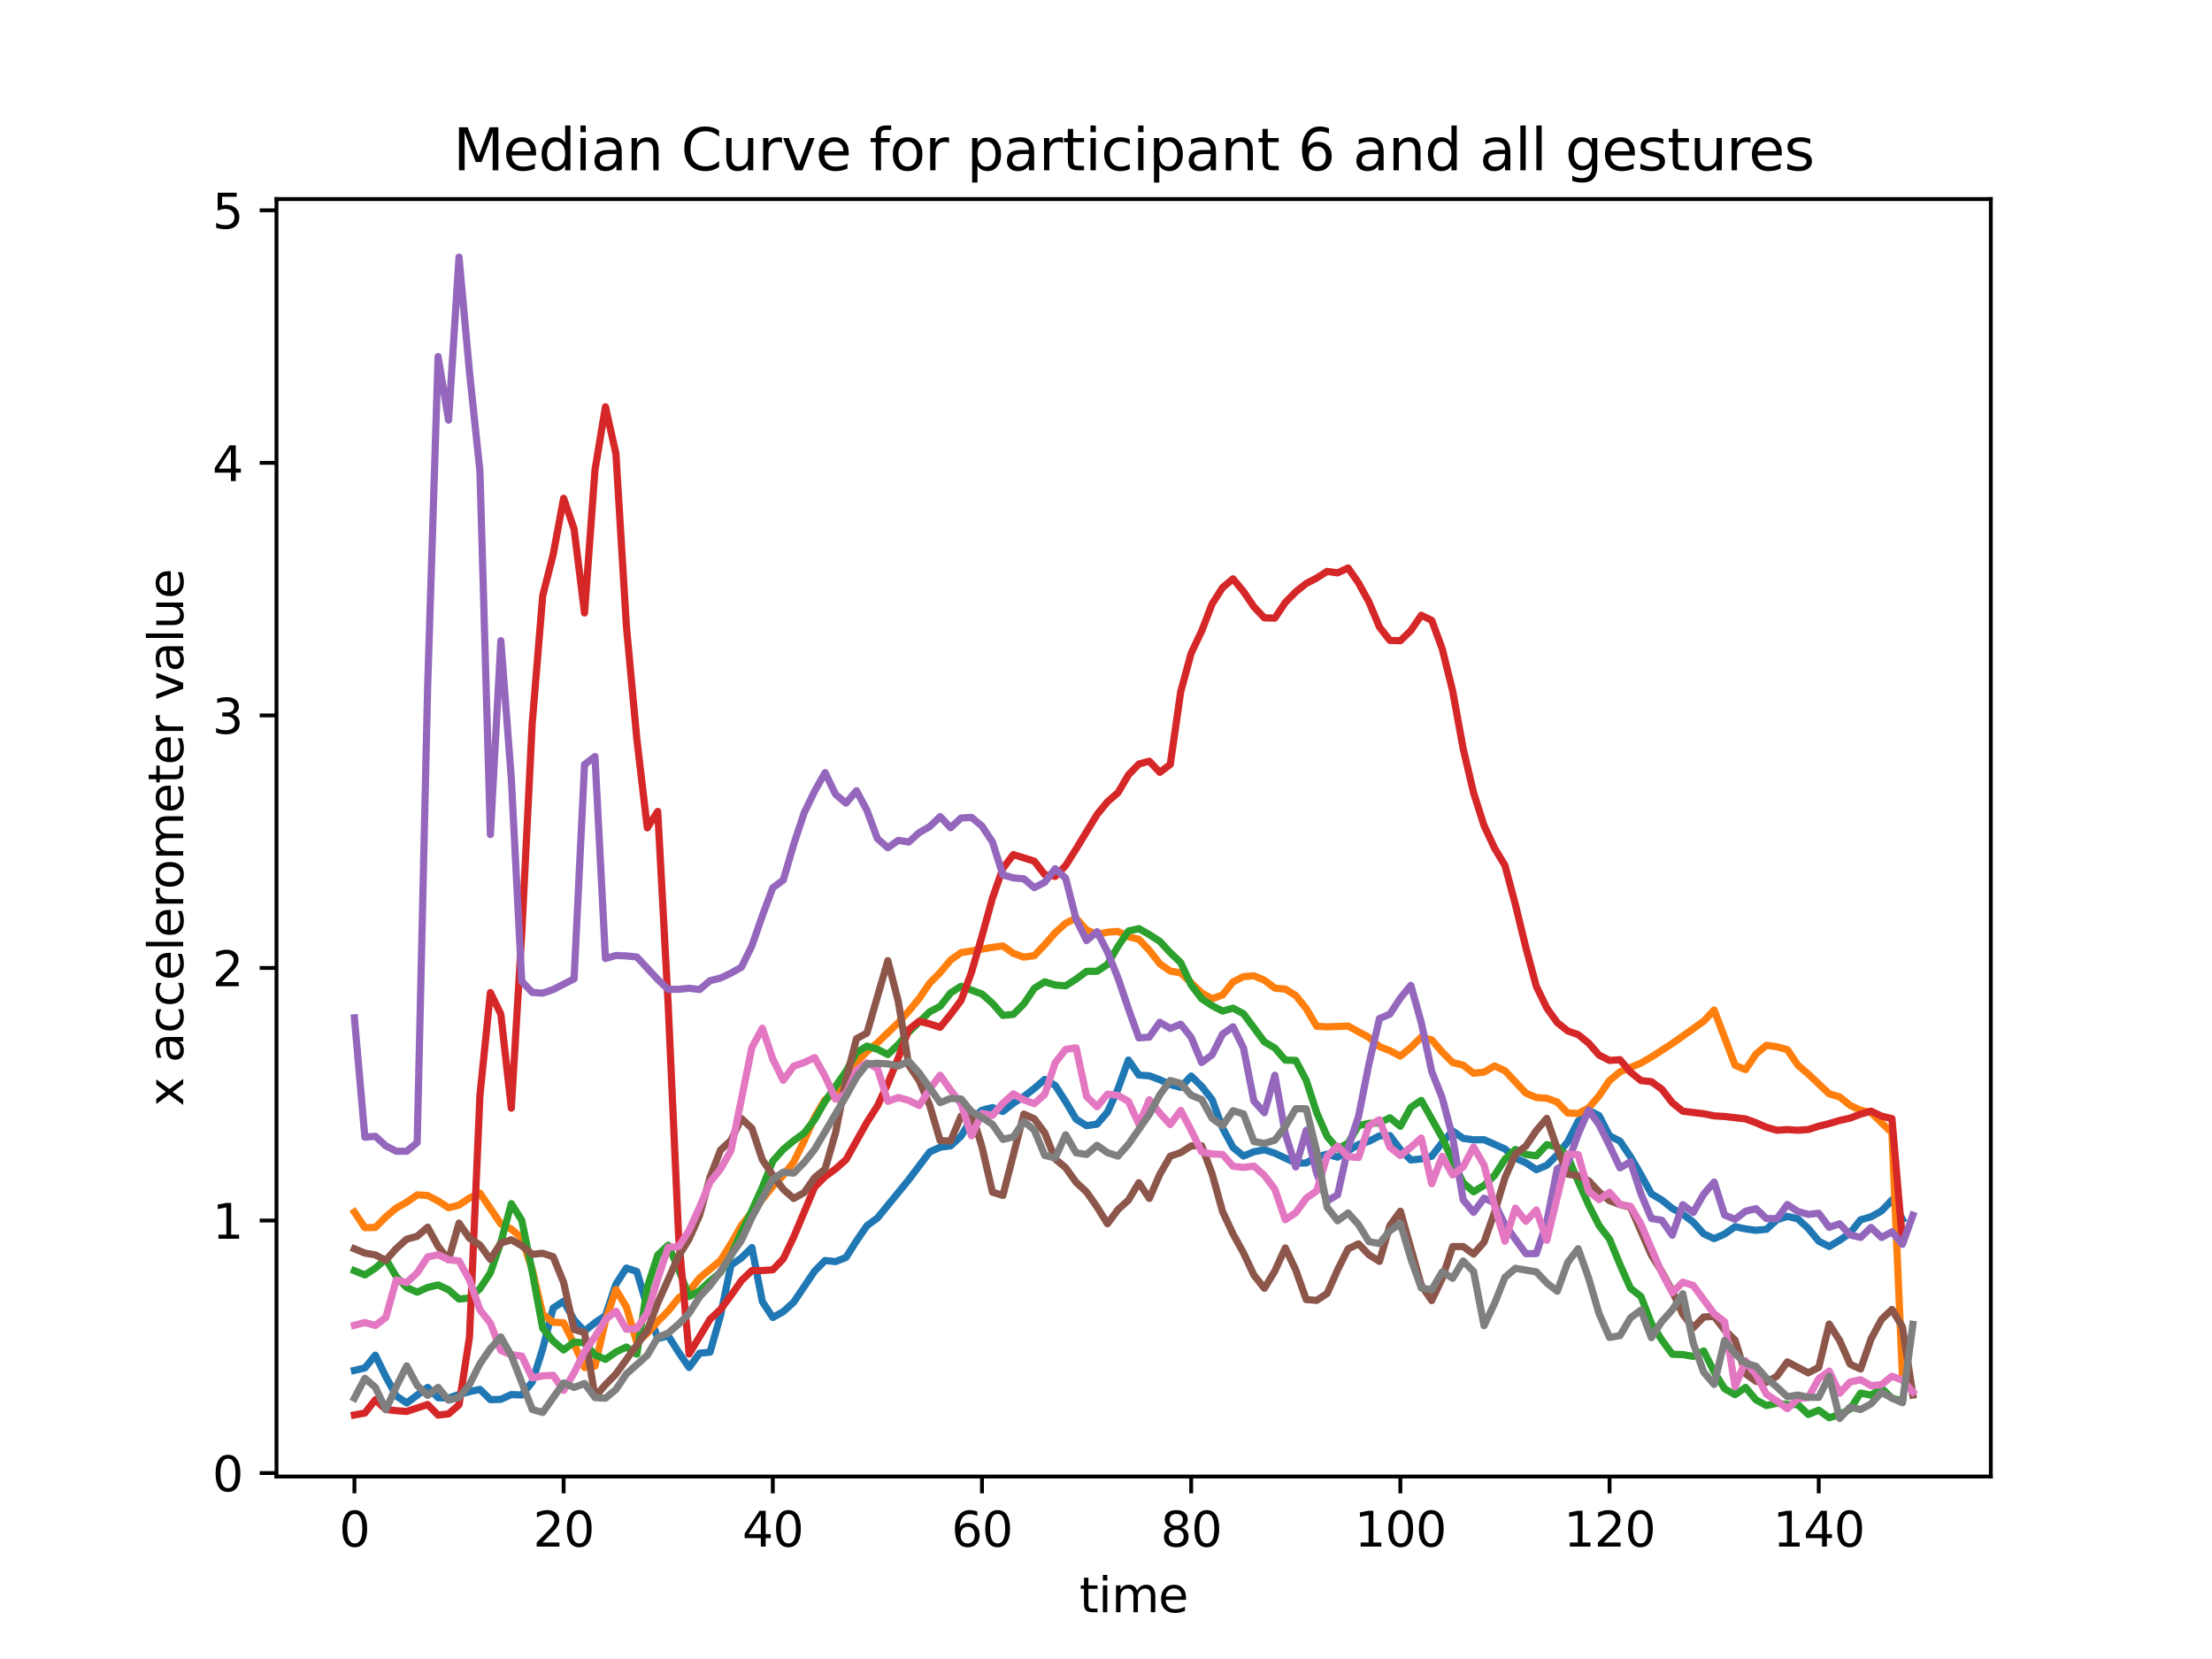 <?xml version="1.0" encoding="utf-8" standalone="no"?>
<!DOCTYPE svg PUBLIC "-//W3C//DTD SVG 1.1//EN"
  "http://www.w3.org/Graphics/SVG/1.1/DTD/svg11.dtd">
<svg xmlns:xlink="http://www.w3.org/1999/xlink" width="460.8pt" height="345.6pt" viewBox="0 0 460.8 345.6" xmlns="http://www.w3.org/2000/svg" version="1.1">
 <defs>
  <style type="text/css">*{stroke-linejoin: round; stroke-linecap: butt}</style>
 </defs>
 <g id="figure_1">
  <g id="patch_1">
   <path d="M 0 345.6 
L 460.8 345.6 
L 460.8 0 
L 0 0 
z
" style="fill: #ffffff"/>
  </g>
  <g id="axes_1">
   <g id="patch_2">
    <path d="M 57.6 307.584 
L 414.72 307.584 
L 414.72 41.472 
L 57.6 41.472 
z
" style="fill: #ffffff"/>
   </g>
   <g id="matplotlib.axis_1">
    <g id="xtick_1">
     <g id="line2d_1">
      <defs>
       <path id="m25243b832e" d="M 0 0 
L 0 3.5 
" style="stroke: #000000; stroke-width: 0.8"/>
      </defs>
      <g>
       <use xlink:href="#m25243b832e" x="73.833" y="307.584" style="stroke: #000000; stroke-width: 0.8"/>
      </g>
     </g>
     <g id="text_1">
      <!-- 0 -->
      <g transform="translate(70.651 322.182) scale(0.1 -0.1)">
       <defs>
        <path id="DejaVuSans-30" d="M 2034 4250 
Q 1547 4250 1301 3770 
Q 1056 3291 1056 2328 
Q 1056 1369 1301 889 
Q 1547 409 2034 409 
Q 2525 409 2770 889 
Q 3016 1369 3016 2328 
Q 3016 3291 2770 3770 
Q 2525 4250 2034 4250 
z
M 2034 4750 
Q 2819 4750 3233 4129 
Q 3647 3509 3647 2328 
Q 3647 1150 3233 529 
Q 2819 -91 2034 -91 
Q 1250 -91 836 529 
Q 422 1150 422 2328 
Q 422 3509 836 4129 
Q 1250 4750 2034 4750 
z
" transform="scale(0.016)"/>
       </defs>
       <use xlink:href="#DejaVuSans-30"/>
      </g>
     </g>
    </g>
    <g id="xtick_2">
     <g id="line2d_2">
      <g>
       <use xlink:href="#m25243b832e" x="117.411" y="307.584" style="stroke: #000000; stroke-width: 0.8"/>
      </g>
     </g>
     <g id="text_2">
      <!-- 20 -->
      <g transform="translate(111.048 322.182) scale(0.1 -0.1)">
       <defs>
        <path id="DejaVuSans-32" d="M 1228 531 
L 3431 531 
L 3431 0 
L 469 0 
L 469 531 
Q 828 903 1448 1529 
Q 2069 2156 2228 2338 
Q 2531 2678 2651 2914 
Q 2772 3150 2772 3378 
Q 2772 3750 2511 3984 
Q 2250 4219 1831 4219 
Q 1534 4219 1204 4116 
Q 875 4013 500 3803 
L 500 4441 
Q 881 4594 1212 4672 
Q 1544 4750 1819 4750 
Q 2544 4750 2975 4387 
Q 3406 4025 3406 3419 
Q 3406 3131 3298 2873 
Q 3191 2616 2906 2266 
Q 2828 2175 2409 1742 
Q 1991 1309 1228 531 
z
" transform="scale(0.016)"/>
       </defs>
       <use xlink:href="#DejaVuSans-32"/>
       <use xlink:href="#DejaVuSans-30" x="63.623"/>
      </g>
     </g>
    </g>
    <g id="xtick_3">
     <g id="line2d_3">
      <g>
       <use xlink:href="#m25243b832e" x="160.988" y="307.584" style="stroke: #000000; stroke-width: 0.8"/>
      </g>
     </g>
     <g id="text_3">
      <!-- 40 -->
      <g transform="translate(154.626 322.182) scale(0.1 -0.1)">
       <defs>
        <path id="DejaVuSans-34" d="M 2419 4116 
L 825 1625 
L 2419 1625 
L 2419 4116 
z
M 2253 4666 
L 3047 4666 
L 3047 1625 
L 3713 1625 
L 3713 1100 
L 3047 1100 
L 3047 0 
L 2419 0 
L 2419 1100 
L 313 1100 
L 313 1709 
L 2253 4666 
z
" transform="scale(0.016)"/>
       </defs>
       <use xlink:href="#DejaVuSans-34"/>
       <use xlink:href="#DejaVuSans-30" x="63.623"/>
      </g>
     </g>
    </g>
    <g id="xtick_4">
     <g id="line2d_4">
      <g>
       <use xlink:href="#m25243b832e" x="204.566" y="307.584" style="stroke: #000000; stroke-width: 0.8"/>
      </g>
     </g>
     <g id="text_4">
      <!-- 60 -->
      <g transform="translate(198.204 322.182) scale(0.1 -0.1)">
       <defs>
        <path id="DejaVuSans-36" d="M 2113 2584 
Q 1688 2584 1439 2293 
Q 1191 2003 1191 1497 
Q 1191 994 1439 701 
Q 1688 409 2113 409 
Q 2538 409 2786 701 
Q 3034 994 3034 1497 
Q 3034 2003 2786 2293 
Q 2538 2584 2113 2584 
z
M 3366 4563 
L 3366 3988 
Q 3128 4100 2886 4159 
Q 2644 4219 2406 4219 
Q 1781 4219 1451 3797 
Q 1122 3375 1075 2522 
Q 1259 2794 1537 2939 
Q 1816 3084 2150 3084 
Q 2853 3084 3261 2657 
Q 3669 2231 3669 1497 
Q 3669 778 3244 343 
Q 2819 -91 2113 -91 
Q 1303 -91 875 529 
Q 447 1150 447 2328 
Q 447 3434 972 4092 
Q 1497 4750 2381 4750 
Q 2619 4750 2861 4703 
Q 3103 4656 3366 4563 
z
" transform="scale(0.016)"/>
       </defs>
       <use xlink:href="#DejaVuSans-36"/>
       <use xlink:href="#DejaVuSans-30" x="63.623"/>
      </g>
     </g>
    </g>
    <g id="xtick_5">
     <g id="line2d_5">
      <g>
       <use xlink:href="#m25243b832e" x="248.144" y="307.584" style="stroke: #000000; stroke-width: 0.8"/>
      </g>
     </g>
     <g id="text_5">
      <!-- 80 -->
      <g transform="translate(241.781 322.182) scale(0.1 -0.1)">
       <defs>
        <path id="DejaVuSans-38" d="M 2034 2216 
Q 1584 2216 1326 1975 
Q 1069 1734 1069 1313 
Q 1069 891 1326 650 
Q 1584 409 2034 409 
Q 2484 409 2743 651 
Q 3003 894 3003 1313 
Q 3003 1734 2745 1975 
Q 2488 2216 2034 2216 
z
M 1403 2484 
Q 997 2584 770 2862 
Q 544 3141 544 3541 
Q 544 4100 942 4425 
Q 1341 4750 2034 4750 
Q 2731 4750 3128 4425 
Q 3525 4100 3525 3541 
Q 3525 3141 3298 2862 
Q 3072 2584 2669 2484 
Q 3125 2378 3379 2068 
Q 3634 1759 3634 1313 
Q 3634 634 3220 271 
Q 2806 -91 2034 -91 
Q 1263 -91 848 271 
Q 434 634 434 1313 
Q 434 1759 690 2068 
Q 947 2378 1403 2484 
z
M 1172 3481 
Q 1172 3119 1398 2916 
Q 1625 2713 2034 2713 
Q 2441 2713 2670 2916 
Q 2900 3119 2900 3481 
Q 2900 3844 2670 4047 
Q 2441 4250 2034 4250 
Q 1625 4250 1398 4047 
Q 1172 3844 1172 3481 
z
" transform="scale(0.016)"/>
       </defs>
       <use xlink:href="#DejaVuSans-38"/>
       <use xlink:href="#DejaVuSans-30" x="63.623"/>
      </g>
     </g>
    </g>
    <g id="xtick_6">
     <g id="line2d_6">
      <g>
       <use xlink:href="#m25243b832e" x="291.722" y="307.584" style="stroke: #000000; stroke-width: 0.8"/>
      </g>
     </g>
     <g id="text_6">
      <!-- 100 -->
      <g transform="translate(282.178 322.182) scale(0.1 -0.1)">
       <defs>
        <path id="DejaVuSans-31" d="M 794 531 
L 1825 531 
L 1825 4091 
L 703 3866 
L 703 4441 
L 1819 4666 
L 2450 4666 
L 2450 531 
L 3481 531 
L 3481 0 
L 794 0 
L 794 531 
z
" transform="scale(0.016)"/>
       </defs>
       <use xlink:href="#DejaVuSans-31"/>
       <use xlink:href="#DejaVuSans-30" x="63.623"/>
       <use xlink:href="#DejaVuSans-30" x="127.246"/>
      </g>
     </g>
    </g>
    <g id="xtick_7">
     <g id="line2d_7">
      <g>
       <use xlink:href="#m25243b832e" x="335.299" y="307.584" style="stroke: #000000; stroke-width: 0.8"/>
      </g>
     </g>
     <g id="text_7">
      <!-- 120 -->
      <g transform="translate(325.756 322.182) scale(0.1 -0.1)">
       <use xlink:href="#DejaVuSans-31"/>
       <use xlink:href="#DejaVuSans-32" x="63.623"/>
       <use xlink:href="#DejaVuSans-30" x="127.246"/>
      </g>
     </g>
    </g>
    <g id="xtick_8">
     <g id="line2d_8">
      <g>
       <use xlink:href="#m25243b832e" x="378.877" y="307.584" style="stroke: #000000; stroke-width: 0.8"/>
      </g>
     </g>
     <g id="text_8">
      <!-- 140 -->
      <g transform="translate(369.334 322.182) scale(0.1 -0.1)">
       <use xlink:href="#DejaVuSans-31"/>
       <use xlink:href="#DejaVuSans-34" x="63.623"/>
       <use xlink:href="#DejaVuSans-30" x="127.246"/>
      </g>
     </g>
    </g>
    <g id="text_9">
     <!-- time -->
     <g transform="translate(224.864 335.861) scale(0.1 -0.1)">
      <defs>
       <path id="DejaVuSans-74" d="M 1172 4494 
L 1172 3500 
L 2356 3500 
L 2356 3053 
L 1172 3053 
L 1172 1153 
Q 1172 725 1289 603 
Q 1406 481 1766 481 
L 2356 481 
L 2356 0 
L 1766 0 
Q 1100 0 847 248 
Q 594 497 594 1153 
L 594 3053 
L 172 3053 
L 172 3500 
L 594 3500 
L 594 4494 
L 1172 4494 
z
" transform="scale(0.016)"/>
       <path id="DejaVuSans-69" d="M 603 3500 
L 1178 3500 
L 1178 0 
L 603 0 
L 603 3500 
z
M 603 4863 
L 1178 4863 
L 1178 4134 
L 603 4134 
L 603 4863 
z
" transform="scale(0.016)"/>
       <path id="DejaVuSans-6d" d="M 3328 2828 
Q 3544 3216 3844 3400 
Q 4144 3584 4550 3584 
Q 5097 3584 5394 3201 
Q 5691 2819 5691 2113 
L 5691 0 
L 5113 0 
L 5113 2094 
Q 5113 2597 4934 2840 
Q 4756 3084 4391 3084 
Q 3944 3084 3684 2787 
Q 3425 2491 3425 1978 
L 3425 0 
L 2847 0 
L 2847 2094 
Q 2847 2600 2669 2842 
Q 2491 3084 2119 3084 
Q 1678 3084 1418 2786 
Q 1159 2488 1159 1978 
L 1159 0 
L 581 0 
L 581 3500 
L 1159 3500 
L 1159 2956 
Q 1356 3278 1631 3431 
Q 1906 3584 2284 3584 
Q 2666 3584 2933 3390 
Q 3200 3197 3328 2828 
z
" transform="scale(0.016)"/>
       <path id="DejaVuSans-65" d="M 3597 1894 
L 3597 1613 
L 953 1613 
Q 991 1019 1311 708 
Q 1631 397 2203 397 
Q 2534 397 2845 478 
Q 3156 559 3463 722 
L 3463 178 
Q 3153 47 2828 -22 
Q 2503 -91 2169 -91 
Q 1331 -91 842 396 
Q 353 884 353 1716 
Q 353 2575 817 3079 
Q 1281 3584 2069 3584 
Q 2775 3584 3186 3129 
Q 3597 2675 3597 1894 
z
M 3022 2063 
Q 3016 2534 2758 2815 
Q 2500 3097 2075 3097 
Q 1594 3097 1305 2825 
Q 1016 2553 972 2059 
L 3022 2063 
z
" transform="scale(0.016)"/>
      </defs>
      <use xlink:href="#DejaVuSans-74"/>
      <use xlink:href="#DejaVuSans-69" x="39.209"/>
      <use xlink:href="#DejaVuSans-6d" x="66.992"/>
      <use xlink:href="#DejaVuSans-65" x="164.404"/>
     </g>
    </g>
   </g>
   <g id="matplotlib.axis_2">
    <g id="ytick_1">
     <g id="line2d_9">
      <defs>
       <path id="ma3c6df6228" d="M 0 0 
L -3.5 0 
" style="stroke: #000000; stroke-width: 0.8"/>
      </defs>
      <g>
       <use xlink:href="#ma3c6df6228" x="57.6" y="306.862" style="stroke: #000000; stroke-width: 0.8"/>
      </g>
     </g>
     <g id="text_10">
      <!-- 0 -->
      <g transform="translate(44.237 310.661) scale(0.1 -0.1)">
       <use xlink:href="#DejaVuSans-30"/>
      </g>
     </g>
    </g>
    <g id="ytick_2">
     <g id="line2d_10">
      <g>
       <use xlink:href="#ma3c6df6228" x="57.6" y="254.252" style="stroke: #000000; stroke-width: 0.8"/>
      </g>
     </g>
     <g id="text_11">
      <!-- 1 -->
      <g transform="translate(44.237 258.051) scale(0.1 -0.1)">
       <use xlink:href="#DejaVuSans-31"/>
      </g>
     </g>
    </g>
    <g id="ytick_3">
     <g id="line2d_11">
      <g>
       <use xlink:href="#ma3c6df6228" x="57.6" y="201.642" style="stroke: #000000; stroke-width: 0.8"/>
      </g>
     </g>
     <g id="text_12">
      <!-- 2 -->
      <g transform="translate(44.237 205.441) scale(0.1 -0.1)">
       <use xlink:href="#DejaVuSans-32"/>
      </g>
     </g>
    </g>
    <g id="ytick_4">
     <g id="line2d_12">
      <g>
       <use xlink:href="#ma3c6df6228" x="57.6" y="149.032" style="stroke: #000000; stroke-width: 0.8"/>
      </g>
     </g>
     <g id="text_13">
      <!-- 3 -->
      <g transform="translate(44.237 152.831) scale(0.1 -0.1)">
       <defs>
        <path id="DejaVuSans-33" d="M 2597 2516 
Q 3050 2419 3304 2112 
Q 3559 1806 3559 1356 
Q 3559 666 3084 287 
Q 2609 -91 1734 -91 
Q 1441 -91 1130 -33 
Q 819 25 488 141 
L 488 750 
Q 750 597 1062 519 
Q 1375 441 1716 441 
Q 2309 441 2620 675 
Q 2931 909 2931 1356 
Q 2931 1769 2642 2001 
Q 2353 2234 1838 2234 
L 1294 2234 
L 1294 2753 
L 1863 2753 
Q 2328 2753 2575 2939 
Q 2822 3125 2822 3475 
Q 2822 3834 2567 4026 
Q 2313 4219 1838 4219 
Q 1578 4219 1281 4162 
Q 984 4106 628 3988 
L 628 4550 
Q 988 4650 1302 4700 
Q 1616 4750 1894 4750 
Q 2613 4750 3031 4423 
Q 3450 4097 3450 3541 
Q 3450 3153 3228 2886 
Q 3006 2619 2597 2516 
z
" transform="scale(0.016)"/>
       </defs>
       <use xlink:href="#DejaVuSans-33"/>
      </g>
     </g>
    </g>
    <g id="ytick_5">
     <g id="line2d_13">
      <g>
       <use xlink:href="#ma3c6df6228" x="57.6" y="96.422" style="stroke: #000000; stroke-width: 0.8"/>
      </g>
     </g>
     <g id="text_14">
      <!-- 4 -->
      <g transform="translate(44.237 100.222) scale(0.1 -0.1)">
       <use xlink:href="#DejaVuSans-34"/>
      </g>
     </g>
    </g>
    <g id="ytick_6">
     <g id="line2d_14">
      <g>
       <use xlink:href="#ma3c6df6228" x="57.6" y="43.813" style="stroke: #000000; stroke-width: 0.8"/>
      </g>
     </g>
     <g id="text_15">
      <!-- 5 -->
      <g transform="translate(44.237 47.612) scale(0.1 -0.1)">
       <defs>
        <path id="DejaVuSans-35" d="M 691 4666 
L 3169 4666 
L 3169 4134 
L 1269 4134 
L 1269 2991 
Q 1406 3038 1543 3061 
Q 1681 3084 1819 3084 
Q 2600 3084 3056 2656 
Q 3513 2228 3513 1497 
Q 3513 744 3044 326 
Q 2575 -91 1722 -91 
Q 1428 -91 1123 -41 
Q 819 9 494 109 
L 494 744 
Q 775 591 1075 516 
Q 1375 441 1709 441 
Q 2250 441 2565 725 
Q 2881 1009 2881 1497 
Q 2881 1984 2565 2268 
Q 2250 2553 1709 2553 
Q 1456 2553 1204 2497 
Q 953 2441 691 2322 
L 691 4666 
z
" transform="scale(0.016)"/>
       </defs>
       <use xlink:href="#DejaVuSans-35"/>
      </g>
     </g>
    </g>
    <g id="text_16">
     <!-- x accelerometer value -->
     <g transform="translate(38.158 230.469) rotate(-90) scale(0.1 -0.1)">
      <defs>
       <path id="DejaVuSans-78" d="M 3513 3500 
L 2247 1797 
L 3578 0 
L 2900 0 
L 1881 1375 
L 863 0 
L 184 0 
L 1544 1831 
L 300 3500 
L 978 3500 
L 1906 2253 
L 2834 3500 
L 3513 3500 
z
" transform="scale(0.016)"/>
       <path id="DejaVuSans-20" transform="scale(0.016)"/>
       <path id="DejaVuSans-61" d="M 2194 1759 
Q 1497 1759 1228 1600 
Q 959 1441 959 1056 
Q 959 750 1161 570 
Q 1363 391 1709 391 
Q 2188 391 2477 730 
Q 2766 1069 2766 1631 
L 2766 1759 
L 2194 1759 
z
M 3341 1997 
L 3341 0 
L 2766 0 
L 2766 531 
Q 2569 213 2275 61 
Q 1981 -91 1556 -91 
Q 1019 -91 701 211 
Q 384 513 384 1019 
Q 384 1609 779 1909 
Q 1175 2209 1959 2209 
L 2766 2209 
L 2766 2266 
Q 2766 2663 2505 2880 
Q 2244 3097 1772 3097 
Q 1472 3097 1187 3025 
Q 903 2953 641 2809 
L 641 3341 
Q 956 3463 1253 3523 
Q 1550 3584 1831 3584 
Q 2591 3584 2966 3190 
Q 3341 2797 3341 1997 
z
" transform="scale(0.016)"/>
       <path id="DejaVuSans-63" d="M 3122 3366 
L 3122 2828 
Q 2878 2963 2633 3030 
Q 2388 3097 2138 3097 
Q 1578 3097 1268 2742 
Q 959 2388 959 1747 
Q 959 1106 1268 751 
Q 1578 397 2138 397 
Q 2388 397 2633 464 
Q 2878 531 3122 666 
L 3122 134 
Q 2881 22 2623 -34 
Q 2366 -91 2075 -91 
Q 1284 -91 818 406 
Q 353 903 353 1747 
Q 353 2603 823 3093 
Q 1294 3584 2113 3584 
Q 2378 3584 2631 3529 
Q 2884 3475 3122 3366 
z
" transform="scale(0.016)"/>
       <path id="DejaVuSans-6c" d="M 603 4863 
L 1178 4863 
L 1178 0 
L 603 0 
L 603 4863 
z
" transform="scale(0.016)"/>
       <path id="DejaVuSans-72" d="M 2631 2963 
Q 2534 3019 2420 3045 
Q 2306 3072 2169 3072 
Q 1681 3072 1420 2755 
Q 1159 2438 1159 1844 
L 1159 0 
L 581 0 
L 581 3500 
L 1159 3500 
L 1159 2956 
Q 1341 3275 1631 3429 
Q 1922 3584 2338 3584 
Q 2397 3584 2469 3576 
Q 2541 3569 2628 3553 
L 2631 2963 
z
" transform="scale(0.016)"/>
       <path id="DejaVuSans-6f" d="M 1959 3097 
Q 1497 3097 1228 2736 
Q 959 2375 959 1747 
Q 959 1119 1226 758 
Q 1494 397 1959 397 
Q 2419 397 2687 759 
Q 2956 1122 2956 1747 
Q 2956 2369 2687 2733 
Q 2419 3097 1959 3097 
z
M 1959 3584 
Q 2709 3584 3137 3096 
Q 3566 2609 3566 1747 
Q 3566 888 3137 398 
Q 2709 -91 1959 -91 
Q 1206 -91 779 398 
Q 353 888 353 1747 
Q 353 2609 779 3096 
Q 1206 3584 1959 3584 
z
" transform="scale(0.016)"/>
       <path id="DejaVuSans-76" d="M 191 3500 
L 800 3500 
L 1894 563 
L 2988 3500 
L 3597 3500 
L 2284 0 
L 1503 0 
L 191 3500 
z
" transform="scale(0.016)"/>
       <path id="DejaVuSans-75" d="M 544 1381 
L 544 3500 
L 1119 3500 
L 1119 1403 
Q 1119 906 1312 657 
Q 1506 409 1894 409 
Q 2359 409 2629 706 
Q 2900 1003 2900 1516 
L 2900 3500 
L 3475 3500 
L 3475 0 
L 2900 0 
L 2900 538 
Q 2691 219 2414 64 
Q 2138 -91 1772 -91 
Q 1169 -91 856 284 
Q 544 659 544 1381 
z
M 1991 3584 
L 1991 3584 
z
" transform="scale(0.016)"/>
      </defs>
      <use xlink:href="#DejaVuSans-78"/>
      <use xlink:href="#DejaVuSans-20" x="59.18"/>
      <use xlink:href="#DejaVuSans-61" x="90.967"/>
      <use xlink:href="#DejaVuSans-63" x="152.246"/>
      <use xlink:href="#DejaVuSans-63" x="207.227"/>
      <use xlink:href="#DejaVuSans-65" x="262.207"/>
      <use xlink:href="#DejaVuSans-6c" x="323.73"/>
      <use xlink:href="#DejaVuSans-65" x="351.514"/>
      <use xlink:href="#DejaVuSans-72" x="413.037"/>
      <use xlink:href="#DejaVuSans-6f" x="451.9"/>
      <use xlink:href="#DejaVuSans-6d" x="513.082"/>
      <use xlink:href="#DejaVuSans-65" x="610.494"/>
      <use xlink:href="#DejaVuSans-74" x="672.018"/>
      <use xlink:href="#DejaVuSans-65" x="711.227"/>
      <use xlink:href="#DejaVuSans-72" x="772.75"/>
      <use xlink:href="#DejaVuSans-20" x="813.863"/>
      <use xlink:href="#DejaVuSans-76" x="845.65"/>
      <use xlink:href="#DejaVuSans-61" x="904.83"/>
      <use xlink:href="#DejaVuSans-6c" x="966.109"/>
      <use xlink:href="#DejaVuSans-75" x="993.893"/>
      <use xlink:href="#DejaVuSans-65" x="1057.271"/>
     </g>
    </g>
   </g>
   <g id="line2d_15">
    <path d="M 73.833 285.48 
L 76.012 284.969 
L 78.191 282.309 
L 80.369 286.78 
L 82.548 290.796 
L 84.727 292.266 
L 89.085 289.017 
L 91.264 291.163 
L 93.443 291.247 
L 95.622 290.494 
L 97.801 289.901 
L 99.979 289.43 
L 102.158 291.576 
L 104.337 291.508 
L 106.516 290.513 
L 108.695 290.604 
L 110.874 287.902 
L 113.053 280.998 
L 115.232 272.5 
L 117.411 271.066 
L 119.589 274.946 
L 121.768 277.319 
L 123.947 275.542 
L 126.126 274.068 
L 128.305 267.523 
L 130.484 264.152 
L 132.663 264.876 
L 134.842 272.327 
L 137.021 278.858 
L 139.199 278.27 
L 141.378 281.711 
L 143.557 284.875 
L 145.736 281.896 
L 147.915 281.683 
L 150.094 274.045 
L 152.273 263.559 
L 154.452 262.043 
L 156.631 259.888 
L 158.809 271.147 
L 160.988 274.456 
L 163.167 273.243 
L 165.346 271.259 
L 169.704 264.788 
L 171.883 262.59 
L 174.062 262.814 
L 176.241 261.95 
L 178.419 258.504 
L 180.598 255.34 
L 182.777 253.749 
L 189.314 245.743 
L 193.672 239.968 
L 195.851 238.986 
L 198.029 238.704 
L 200.208 236.678 
L 202.387 233.082 
L 204.566 231.274 
L 206.745 230.726 
L 208.924 231.544 
L 211.103 229.813 
L 213.282 228.438 
L 215.461 226.746 
L 217.639 224.864 
L 219.818 226.107 
L 221.997 229.482 
L 224.176 233.153 
L 226.355 234.5 
L 228.534 234.183 
L 230.713 231.667 
L 232.892 226.849 
L 235.071 220.832 
L 237.249 223.955 
L 239.428 224.118 
L 241.607 224.923 
L 243.786 225.943 
L 245.965 226.522 
L 248.144 224.157 
L 250.323 226.302 
L 252.502 229.057 
L 254.681 234.984 
L 256.859 239.037 
L 259.038 240.82 
L 261.217 239.93 
L 263.396 239.522 
L 265.575 240.231 
L 269.933 242.289 
L 272.112 242.269 
L 274.291 241.016 
L 276.469 240.452 
L 278.648 241.058 
L 283.006 238.425 
L 285.185 237.746 
L 287.364 236.619 
L 289.543 236.568 
L 291.722 239.477 
L 293.901 241.644 
L 296.079 241.423 
L 298.258 240.873 
L 300.437 238.006 
L 302.616 235.603 
L 304.795 237.139 
L 306.974 237.453 
L 309.153 237.41 
L 313.511 239.352 
L 315.689 241.263 
L 317.868 242.218 
L 320.047 243.671 
L 322.226 242.753 
L 324.405 240.586 
L 326.584 237.862 
L 328.763 233.593 
L 330.942 231.288 
L 333.121 232.406 
L 335.299 236.624 
L 337.478 237.718 
L 339.657 240.966 
L 341.836 244.709 
L 344.015 248.702 
L 346.194 249.995 
L 348.373 251.751 
L 350.552 252.93 
L 352.731 254.596 
L 354.909 257.039 
L 357.088 258.029 
L 359.267 257.07 
L 361.446 255.537 
L 363.625 256.008 
L 365.804 256.293 
L 367.983 256.093 
L 370.162 254.102 
L 372.341 253.391 
L 374.519 253.899 
L 376.698 255.914 
L 378.877 258.566 
L 381.056 259.662 
L 383.235 258.379 
L 385.414 256.857 
L 387.593 254.107 
L 389.772 253.48 
L 391.951 252.262 
L 394.129 249.976 
L 396.308 254.008 
L 396.308 254.008 
" clip-path="url(#p23622692d6)" style="fill: none; stroke: #1f77b4; stroke-width: 1.5; stroke-linecap: square"/>
   </g>
   <g id="line2d_16">
    <path d="M 73.833 252.509 
L 76.012 255.749 
L 78.191 255.695 
L 80.369 253.503 
L 82.548 251.653 
L 84.727 250.446 
L 86.906 248.914 
L 89.085 249.042 
L 91.264 250.186 
L 93.443 251.594 
L 95.622 251.044 
L 97.801 249.566 
L 99.979 248.546 
L 104.337 254.959 
L 106.516 256.055 
L 108.695 257.894 
L 110.874 264.454 
L 113.053 273.748 
L 115.232 275.438 
L 117.411 275.564 
L 119.589 279.971 
L 121.768 284.879 
L 123.947 284.567 
L 126.126 275.139 
L 128.305 268.634 
L 130.484 272.255 
L 132.663 279.692 
L 134.842 277.755 
L 137.021 275.287 
L 139.199 273.114 
L 141.378 270.363 
L 143.557 268.991 
L 145.736 266.226 
L 150.094 262.568 
L 152.273 259.112 
L 154.452 255.249 
L 160.988 247.145 
L 163.167 244.844 
L 165.346 242.053 
L 167.525 237.644 
L 169.704 232.735 
L 171.883 229.057 
L 174.062 227.666 
L 176.241 225.063 
L 178.419 221.322 
L 180.598 219.061 
L 182.777 217.234 
L 187.135 213.032 
L 189.314 210.64 
L 191.493 207.987 
L 193.672 204.806 
L 195.851 202.593 
L 198.029 199.99 
L 200.208 198.452 
L 206.745 197.354 
L 208.924 197.053 
L 211.103 198.602 
L 213.282 199.386 
L 215.461 199.084 
L 217.639 196.803 
L 219.818 194.301 
L 221.997 192.333 
L 224.176 191.284 
L 226.355 193.742 
L 228.534 194.655 
L 230.713 194.191 
L 232.892 194.035 
L 235.071 195.14 
L 237.249 195.668 
L 239.428 197.972 
L 241.607 200.773 
L 243.786 202.297 
L 245.965 202.656 
L 250.323 206.841 
L 252.502 208.053 
L 254.681 207.269 
L 256.859 204.56 
L 259.038 203.444 
L 261.217 203.278 
L 263.396 204.192 
L 265.575 205.845 
L 267.754 206.041 
L 269.933 207.388 
L 272.112 210.11 
L 274.291 213.789 
L 276.469 213.92 
L 280.827 213.747 
L 285.185 216.125 
L 287.364 218.022 
L 289.543 218.875 
L 291.722 220.006 
L 293.901 218.211 
L 296.079 216.051 
L 298.258 216.623 
L 300.437 219.163 
L 302.616 221.344 
L 304.795 221.886 
L 306.974 223.573 
L 309.153 223.344 
L 311.332 222.057 
L 313.511 223.049 
L 317.868 227.72 
L 320.047 228.639 
L 322.226 228.786 
L 324.405 229.584 
L 326.584 231.851 
L 328.763 231.956 
L 330.942 230.815 
L 333.121 228.27 
L 335.299 225.087 
L 337.478 223.29 
L 341.836 221.458 
L 344.015 220.202 
L 348.373 217.378 
L 354.909 212.748 
L 357.088 210.406 
L 361.446 221.904 
L 363.625 222.829 
L 365.804 219.579 
L 367.983 217.756 
L 370.162 218.053 
L 372.341 218.659 
L 374.519 221.877 
L 376.698 223.742 
L 381.056 227.864 
L 383.235 228.511 
L 385.414 230.269 
L 387.593 231.283 
L 389.772 231.772 
L 394.129 235.989 
L 396.308 286.725 
L 396.308 286.725 
" clip-path="url(#p23622692d6)" style="fill: none; stroke: #ff7f0e; stroke-width: 1.5; stroke-linecap: square"/>
   </g>
   <g id="line2d_17">
    <path d="M 73.833 264.714 
L 76.012 265.602 
L 78.191 264.176 
L 80.369 262.281 
L 82.548 265.92 
L 84.727 268.232 
L 86.906 269.177 
L 89.085 268.206 
L 91.264 267.677 
L 93.443 268.692 
L 95.622 270.624 
L 97.801 270.394 
L 99.979 268.448 
L 102.158 265.147 
L 104.337 258.783 
L 106.516 250.738 
L 108.695 254.21 
L 110.874 264.904 
L 113.053 276.691 
L 115.232 279.37 
L 117.411 281.215 
L 119.589 279.576 
L 121.768 279.75 
L 123.947 282.265 
L 126.126 283.177 
L 128.305 281.649 
L 130.484 280.608 
L 132.663 282.093 
L 134.842 268.153 
L 137.021 261.445 
L 139.199 259.395 
L 141.378 264.457 
L 143.557 270.086 
L 145.736 268.904 
L 147.915 266.858 
L 150.094 265.073 
L 152.273 261.544 
L 154.452 256.695 
L 156.631 252.159 
L 158.809 247.339 
L 160.988 241.891 
L 163.167 239.432 
L 165.346 237.628 
L 167.525 236.035 
L 169.704 233.225 
L 171.883 229.437 
L 176.241 223.174 
L 178.419 219.255 
L 180.598 217.925 
L 182.777 218.578 
L 184.956 219.679 
L 187.135 217.588 
L 189.314 215.004 
L 193.672 210.779 
L 195.851 209.634 
L 198.029 206.844 
L 200.208 205.456 
L 204.566 207.076 
L 206.745 209 
L 208.924 211.528 
L 211.103 211.315 
L 213.282 209.138 
L 215.461 205.885 
L 217.639 204.533 
L 219.818 205.202 
L 221.997 205.358 
L 224.176 203.968 
L 226.355 202.353 
L 228.534 202.332 
L 230.713 200.906 
L 232.892 197.155 
L 235.071 193.947 
L 237.249 193.449 
L 239.428 194.697 
L 241.607 196.097 
L 243.786 198.451 
L 245.965 200.536 
L 248.144 205.197 
L 250.323 208.05 
L 252.502 209.502 
L 254.681 210.626 
L 256.859 210.021 
L 259.038 211.182 
L 263.396 217.039 
L 265.575 218.314 
L 267.754 220.842 
L 269.933 220.906 
L 272.112 225.065 
L 274.291 231.778 
L 276.469 236.741 
L 278.648 239.335 
L 280.827 238.128 
L 283.006 234.478 
L 285.185 234.02 
L 287.364 233.918 
L 289.543 232.855 
L 291.722 234.623 
L 293.901 230.678 
L 296.079 229.236 
L 300.437 236.994 
L 302.616 241.851 
L 304.795 246.384 
L 306.974 248.267 
L 309.153 246.935 
L 311.332 244.882 
L 313.511 241.476 
L 315.689 239.458 
L 317.868 240.477 
L 320.047 240.777 
L 322.226 238.451 
L 324.405 238.918 
L 326.584 240.906 
L 328.763 246.122 
L 330.942 251.014 
L 333.121 255.306 
L 335.299 258.146 
L 337.478 263.443 
L 339.657 268.365 
L 341.836 270.079 
L 344.015 275.715 
L 346.194 279.156 
L 348.373 282.12 
L 350.552 282.183 
L 352.731 282.562 
L 354.909 281.43 
L 357.088 285.786 
L 359.267 289.297 
L 361.446 290.536 
L 363.625 289.015 
L 365.804 291.624 
L 367.983 292.8 
L 370.162 292.31 
L 372.341 292.606 
L 374.519 292.594 
L 376.698 294.656 
L 378.877 293.769 
L 381.056 295.34 
L 383.235 294.685 
L 385.414 293.531 
L 387.593 290.204 
L 389.772 290.641 
L 391.951 289.179 
L 394.129 291.27 
L 396.308 291.839 
L 396.308 291.839 
" clip-path="url(#p23622692d6)" style="fill: none; stroke: #2ca02c; stroke-width: 1.5; stroke-linecap: square"/>
   </g>
   <g id="line2d_18">
    <path d="M 73.833 294.763 
L 76.012 294.365 
L 78.191 291.592 
L 80.369 293.61 
L 82.548 293.876 
L 84.727 294.027 
L 89.085 292.591 
L 91.264 294.793 
L 93.443 294.54 
L 95.622 292.641 
L 97.801 278.57 
L 99.979 228.162 
L 102.158 206.77 
L 104.337 211.272 
L 106.516 230.853 
L 108.695 194.462 
L 110.874 150.637 
L 113.053 124.118 
L 115.232 115.531 
L 117.411 103.807 
L 119.589 110.186 
L 121.768 127.689 
L 123.947 97.883 
L 126.126 84.748 
L 128.305 94.484 
L 130.484 130.337 
L 132.663 153.935 
L 134.842 172.462 
L 137.021 169.038 
L 139.199 209.403 
L 141.378 257.778 
L 143.557 282.059 
L 147.915 274.819 
L 150.094 272.777 
L 152.273 269.868 
L 154.452 266.767 
L 156.631 264.675 
L 158.809 264.67 
L 160.988 264.524 
L 163.167 262.246 
L 165.346 257.672 
L 169.704 247.3 
L 171.883 245.096 
L 174.062 243.507 
L 176.241 241.585 
L 180.598 233.795 
L 182.777 230.404 
L 184.956 225.718 
L 187.135 220.367 
L 189.314 214.466 
L 191.493 212.732 
L 193.672 213.302 
L 195.851 214.002 
L 198.029 211.323 
L 200.208 208.414 
L 202.387 202.512 
L 204.566 195.01 
L 206.745 187.1 
L 208.924 180.901 
L 211.103 178.027 
L 215.461 179.396 
L 217.639 182.189 
L 219.818 182.564 
L 221.997 180.308 
L 224.176 176.844 
L 228.534 169.679 
L 230.713 167.016 
L 232.892 165.136 
L 235.071 161.43 
L 237.249 159.156 
L 239.428 158.568 
L 241.607 160.896 
L 243.786 159.247 
L 245.965 144.103 
L 248.144 136.075 
L 250.323 131.478 
L 252.502 125.815 
L 254.681 122.407 
L 256.859 120.581 
L 259.038 123.205 
L 261.217 126.43 
L 263.396 128.712 
L 265.575 128.755 
L 267.754 125.499 
L 269.933 123.288 
L 272.112 121.549 
L 274.291 120.416 
L 276.469 119.037 
L 278.648 119.334 
L 280.827 118.316 
L 283.006 121.435 
L 285.185 125.419 
L 287.364 130.627 
L 289.543 133.41 
L 291.722 133.475 
L 293.901 131.36 
L 296.079 128.172 
L 298.258 129.236 
L 300.437 135.15 
L 302.616 143.943 
L 304.795 155.907 
L 306.974 165.154 
L 309.153 171.981 
L 311.332 176.669 
L 313.511 180.291 
L 315.689 188.449 
L 317.868 197.402 
L 320.047 205.474 
L 322.226 209.98 
L 324.405 213.024 
L 326.584 214.755 
L 328.763 215.534 
L 330.942 217.301 
L 333.121 219.795 
L 335.299 220.905 
L 337.478 220.759 
L 339.657 223.336 
L 341.836 225.1 
L 344.015 225.334 
L 346.194 226.901 
L 348.373 229.734 
L 350.552 231.483 
L 354.909 232.013 
L 357.088 232.457 
L 359.267 232.58 
L 363.625 233.089 
L 365.804 233.884 
L 367.983 234.837 
L 370.162 235.449 
L 372.341 235.313 
L 374.519 235.456 
L 376.698 235.302 
L 378.877 234.601 
L 381.056 234.065 
L 383.235 233.408 
L 385.414 232.921 
L 387.593 232.082 
L 389.772 231.482 
L 391.951 232.509 
L 394.129 233.026 
L 396.308 258.428 
L 396.308 258.428 
" clip-path="url(#p23622692d6)" style="fill: none; stroke: #d62728; stroke-width: 1.5; stroke-linecap: square"/>
   </g>
   <g id="line2d_19">
    <path d="M 73.833 212.029 
L 76.012 236.904 
L 78.191 236.709 
L 80.369 238.706 
L 82.548 239.822 
L 84.727 239.821 
L 86.906 238.04 
L 89.085 143.145 
L 91.264 74.28 
L 93.443 87.533 
L 95.622 53.568 
L 97.801 77.49 
L 99.979 98.185 
L 102.158 173.861 
L 104.337 133.479 
L 106.516 162.176 
L 108.695 204.451 
L 110.874 206.73 
L 113.053 206.893 
L 115.232 206.137 
L 119.589 203.909 
L 121.768 159.265 
L 123.947 157.594 
L 126.126 199.678 
L 128.305 199.041 
L 130.484 199.133 
L 132.663 199.35 
L 137.021 204.043 
L 139.199 206.094 
L 141.378 206.085 
L 143.557 205.87 
L 145.736 206.132 
L 147.915 204.289 
L 150.094 203.753 
L 152.273 202.713 
L 154.452 201.487 
L 156.631 197.036 
L 158.809 190.764 
L 160.988 184.937 
L 163.167 183.334 
L 165.346 175.893 
L 167.525 169.308 
L 169.704 164.818 
L 171.883 160.957 
L 174.062 165.479 
L 176.241 167.312 
L 178.419 164.724 
L 180.598 168.805 
L 182.777 174.696 
L 184.956 176.609 
L 187.135 175.052 
L 189.314 175.41 
L 191.493 173.448 
L 193.672 172.192 
L 195.851 170.115 
L 198.029 172.436 
L 200.208 170.404 
L 202.387 170.277 
L 204.566 172.102 
L 206.745 175.391 
L 208.924 182.268 
L 211.103 182.878 
L 213.282 183.066 
L 215.461 184.915 
L 217.639 183.788 
L 219.818 180.972 
L 221.997 182.945 
L 224.176 191.517 
L 226.355 195.94 
L 228.534 194.095 
L 230.713 198.299 
L 232.892 203.713 
L 235.071 210.154 
L 237.249 216.215 
L 239.428 216.043 
L 241.607 212.947 
L 243.786 214.24 
L 245.965 213.357 
L 248.144 216.096 
L 250.323 221.344 
L 252.502 219.741 
L 254.681 215.412 
L 256.859 213.893 
L 259.038 218.315 
L 261.217 229.386 
L 263.396 231.788 
L 265.575 223.996 
L 267.754 236.175 
L 269.933 243.096 
L 272.112 235.451 
L 274.291 244.403 
L 276.469 250.177 
L 278.648 248.9 
L 280.827 239.132 
L 283.006 232.573 
L 285.185 221.586 
L 287.364 212.189 
L 289.543 211.257 
L 291.722 207.912 
L 293.901 205.27 
L 296.079 213.039 
L 298.258 223.205 
L 300.437 228.714 
L 302.616 236.927 
L 304.795 249.919 
L 306.974 252.564 
L 309.153 249.593 
L 311.332 250.551 
L 313.511 255.153 
L 317.868 261.162 
L 320.047 261.137 
L 322.226 254.526 
L 324.405 243.45 
L 326.584 242.265 
L 328.763 236.241 
L 330.942 231.244 
L 333.121 234.297 
L 335.299 238.667 
L 337.478 243.291 
L 339.657 242.015 
L 341.836 248.673 
L 344.015 253.832 
L 346.194 254.203 
L 348.373 257.326 
L 350.552 250.959 
L 352.731 252.579 
L 354.909 248.757 
L 357.088 246.244 
L 359.267 253.117 
L 361.446 254.01 
L 363.625 252.322 
L 365.804 251.784 
L 367.983 253.854 
L 370.162 253.855 
L 372.341 250.922 
L 374.519 252.375 
L 376.698 252.98 
L 378.877 252.739 
L 381.056 255.675 
L 383.235 254.939 
L 385.414 257.261 
L 387.593 257.782 
L 389.772 255.696 
L 391.951 257.793 
L 394.129 256.605 
L 396.308 259.22 
L 398.487 253.151 
L 398.487 253.151 
" clip-path="url(#p23622692d6)" style="fill: none; stroke: #9467bd; stroke-width: 1.5; stroke-linecap: square"/>
   </g>
   <g id="line2d_20">
    <path d="M 73.833 260.147 
L 76.012 261.045 
L 78.191 261.412 
L 80.369 262.548 
L 82.548 260.097 
L 84.727 258.137 
L 86.906 257.547 
L 89.085 255.643 
L 91.264 259.625 
L 93.443 262.422 
L 95.622 254.792 
L 97.801 257.959 
L 99.979 259.365 
L 102.158 262.364 
L 104.337 258.945 
L 106.516 258.27 
L 108.695 259.511 
L 110.874 261.303 
L 113.053 261.076 
L 115.232 261.794 
L 117.411 267.162 
L 119.589 276.951 
L 121.768 277.609 
L 123.947 290.991 
L 126.126 288.455 
L 128.305 286.237 
L 134.842 277.17 
L 137.021 271.416 
L 141.378 261.639 
L 143.557 258.089 
L 145.736 253.17 
L 147.915 245.259 
L 150.094 239.577 
L 152.273 237.573 
L 154.452 233.002 
L 156.631 235.048 
L 158.809 241.593 
L 160.988 244.816 
L 163.167 247.744 
L 165.346 249.664 
L 167.525 248.425 
L 169.704 245.319 
L 171.883 243.536 
L 174.062 235.957 
L 176.241 224.954 
L 178.419 216.378 
L 180.598 215.203 
L 184.956 200.125 
L 187.135 208.641 
L 189.314 221.897 
L 191.493 225.155 
L 193.672 230.247 
L 195.851 237.614 
L 198.029 237.691 
L 200.208 232.505 
L 202.387 231.819 
L 204.566 238.93 
L 206.745 248.346 
L 208.924 249.029 
L 213.282 232.082 
L 215.461 233.064 
L 217.639 235.99 
L 219.818 241.438 
L 221.997 243.254 
L 224.176 246.296 
L 226.355 248.314 
L 228.534 251.425 
L 230.713 254.925 
L 232.892 251.982 
L 235.071 250.014 
L 237.249 246.378 
L 239.428 249.655 
L 241.607 244.641 
L 243.786 240.853 
L 245.965 240.107 
L 248.144 238.71 
L 250.323 238.683 
L 252.502 244.536 
L 254.681 252.382 
L 256.859 257.051 
L 259.038 260.99 
L 261.217 265.638 
L 263.396 268.381 
L 265.575 264.778 
L 267.754 259.965 
L 269.933 264.571 
L 272.112 270.727 
L 274.291 270.894 
L 276.469 269.452 
L 278.648 264.535 
L 280.827 260.177 
L 283.006 259.12 
L 285.185 261.392 
L 287.364 262.766 
L 289.543 255.294 
L 291.722 252.322 
L 296.079 267.743 
L 298.258 270.926 
L 300.437 266.31 
L 302.616 259.685 
L 304.795 259.676 
L 306.974 261.247 
L 309.153 258.767 
L 311.332 252.566 
L 313.511 245.364 
L 315.689 240.414 
L 317.868 238.744 
L 320.047 235.514 
L 322.226 232.978 
L 324.405 239.293 
L 326.584 244.6 
L 328.763 244.951 
L 330.942 245.963 
L 333.121 248.315 
L 335.299 250.13 
L 337.478 250.933 
L 339.657 251.484 
L 344.015 261.458 
L 346.194 264.932 
L 348.373 268.946 
L 350.552 273.789 
L 352.731 276.593 
L 354.909 274.359 
L 357.088 274.225 
L 359.267 277.067 
L 361.446 279.18 
L 363.625 286.164 
L 365.804 287.754 
L 367.983 287.949 
L 370.162 286.689 
L 372.341 283.7 
L 376.698 285.99 
L 378.877 284.853 
L 381.056 275.83 
L 383.235 279.254 
L 385.414 284.186 
L 387.593 285.201 
L 389.772 278.931 
L 391.951 274.867 
L 394.129 272.779 
L 396.308 276.411 
L 398.487 290.61 
L 398.487 290.61 
" clip-path="url(#p23622692d6)" style="fill: none; stroke: #8c564b; stroke-width: 1.5; stroke-linecap: square"/>
   </g>
   <g id="line2d_21">
    <path d="M 73.833 276.077 
L 76.012 275.507 
L 78.191 276.119 
L 80.369 274.456 
L 82.548 266.634 
L 84.727 267.17 
L 86.906 265.156 
L 89.085 261.843 
L 91.264 261.396 
L 93.443 262.408 
L 95.622 262.668 
L 97.801 266.627 
L 99.979 272.855 
L 102.158 275.638 
L 104.337 281.327 
L 106.516 282.208 
L 108.695 282.485 
L 110.874 287.039 
L 113.053 286.615 
L 115.232 286.492 
L 117.411 289.653 
L 119.589 285.988 
L 121.768 281.556 
L 123.947 278.483 
L 126.126 274.893 
L 128.305 273.145 
L 130.484 276.919 
L 132.663 276.78 
L 134.842 273.478 
L 137.021 266.421 
L 139.199 259.83 
L 141.378 259.706 
L 143.557 256.295 
L 145.736 251.484 
L 147.915 246.269 
L 150.094 243.529 
L 152.273 239.697 
L 156.631 218.231 
L 158.809 214.194 
L 160.988 220.617 
L 163.167 225.051 
L 165.346 222.1 
L 167.525 221.344 
L 169.704 220.31 
L 171.883 224.214 
L 174.062 228.973 
L 176.241 227.845 
L 178.419 222.997 
L 180.598 221.406 
L 182.777 222.565 
L 184.956 229.441 
L 187.135 228.625 
L 189.314 229.238 
L 191.493 230.313 
L 193.672 226.883 
L 195.851 223.996 
L 198.029 227.076 
L 200.208 229.951 
L 202.387 236.62 
L 204.566 231.942 
L 206.745 232.375 
L 208.924 229.806 
L 211.103 227.87 
L 213.282 229.134 
L 215.461 229.904 
L 217.639 227.96 
L 219.818 221.398 
L 221.997 218.612 
L 224.176 218.275 
L 226.355 228.414 
L 228.534 230.553 
L 230.713 227.927 
L 232.892 228.193 
L 235.071 229.421 
L 237.249 234.165 
L 239.428 229.105 
L 241.607 231.879 
L 243.786 234.266 
L 245.965 231.325 
L 248.144 235.452 
L 250.323 239.946 
L 252.502 240.403 
L 254.681 240.486 
L 256.859 242.953 
L 259.038 243.186 
L 261.217 242.92 
L 263.396 244.868 
L 265.575 247.732 
L 267.754 254.08 
L 269.933 252.633 
L 272.112 249.613 
L 274.291 248.071 
L 276.469 240.838 
L 278.648 238.756 
L 280.827 240.937 
L 283.006 241.14 
L 285.185 234.453 
L 287.364 233.274 
L 289.543 238.998 
L 291.722 240.716 
L 293.901 239.005 
L 296.079 237.075 
L 298.258 246.597 
L 300.437 240.889 
L 302.616 244.771 
L 304.795 243.083 
L 306.974 238.958 
L 309.153 242.701 
L 311.332 251.127 
L 313.511 258.569 
L 315.689 251.678 
L 317.868 254.416 
L 320.047 252.058 
L 322.226 258.377 
L 326.584 240.404 
L 328.763 240.529 
L 330.942 248.193 
L 333.121 249.891 
L 335.299 248.387 
L 337.478 250.878 
L 339.657 251.309 
L 341.836 254.982 
L 346.194 265.159 
L 348.373 269.292 
L 350.552 267.101 
L 352.731 267.78 
L 357.088 273.684 
L 359.267 275.353 
L 361.446 288.881 
L 363.625 283.488 
L 365.804 286.286 
L 367.983 290.447 
L 370.162 291.858 
L 372.341 293.454 
L 374.519 291.402 
L 376.698 291.113 
L 378.877 287.196 
L 381.056 285.623 
L 383.235 290.236 
L 385.414 287.89 
L 387.593 287.427 
L 389.772 288.661 
L 391.951 288.451 
L 394.129 286.694 
L 396.308 287.53 
L 398.487 289.968 
L 398.487 289.968 
" clip-path="url(#p23622692d6)" style="fill: none; stroke: #e377c2; stroke-width: 1.5; stroke-linecap: square"/>
   </g>
   <g id="line2d_22">
    <path d="M 73.833 291.268 
L 76.012 287.131 
L 78.191 288.993 
L 80.369 293.662 
L 82.548 288.872 
L 84.727 284.531 
L 86.906 288.601 
L 89.085 290.682 
L 91.264 289.021 
L 93.443 291.671 
L 95.622 291.121 
L 97.801 288.412 
L 99.979 284.103 
L 102.158 280.923 
L 104.337 278.515 
L 106.516 282.39 
L 110.874 293.614 
L 113.053 294.241 
L 117.411 288.097 
L 119.589 289.028 
L 121.768 288.198 
L 123.947 291.142 
L 126.126 291.277 
L 128.305 289.452 
L 130.484 286.217 
L 134.842 282.322 
L 137.021 278.596 
L 139.199 277.692 
L 141.378 275.833 
L 143.557 273.58 
L 145.736 270.143 
L 147.915 267.82 
L 150.094 264.879 
L 152.273 261.48 
L 154.452 258.387 
L 156.631 253.636 
L 160.988 245.657 
L 163.167 244.17 
L 165.346 244.393 
L 167.525 242.154 
L 169.704 239.439 
L 174.062 232.046 
L 176.241 228.368 
L 178.419 224.42 
L 180.598 221.665 
L 182.777 221.496 
L 184.956 221.618 
L 187.135 222.08 
L 189.314 221.078 
L 191.493 223.522 
L 195.851 229.693 
L 198.029 228.825 
L 200.208 228.939 
L 202.387 231.574 
L 204.566 232.783 
L 206.745 234.217 
L 208.924 237.356 
L 211.103 236.838 
L 213.282 233.589 
L 215.461 235.405 
L 217.639 240.696 
L 219.818 241.212 
L 221.997 236.397 
L 224.176 240.152 
L 226.355 240.499 
L 228.534 238.59 
L 230.713 240.12 
L 232.892 240.835 
L 235.071 238.388 
L 239.428 232.118 
L 241.607 228.071 
L 243.786 225.086 
L 245.965 225.688 
L 248.144 228.15 
L 250.323 229.043 
L 252.502 232.979 
L 254.681 234.511 
L 256.859 231.383 
L 259.038 232.042 
L 261.217 237.796 
L 263.396 238.195 
L 265.575 237.518 
L 267.754 234.672 
L 269.933 230.956 
L 272.112 230.987 
L 274.291 239.836 
L 276.469 251.521 
L 278.648 254.303 
L 280.827 252.688 
L 283.006 255.094 
L 285.185 258.663 
L 287.364 259.048 
L 289.543 256.381 
L 291.722 254.89 
L 293.901 262.175 
L 296.079 268.326 
L 298.258 268.648 
L 300.437 264.959 
L 302.616 266.287 
L 304.795 262.682 
L 306.974 264.879 
L 309.153 276.157 
L 311.332 271.544 
L 313.511 266.092 
L 315.689 264.213 
L 320.047 264.956 
L 322.226 267.257 
L 324.405 268.985 
L 326.584 262.978 
L 328.763 260.134 
L 330.942 266.264 
L 333.121 273.672 
L 335.299 278.615 
L 337.478 278.235 
L 339.657 274.517 
L 341.836 272.94 
L 344.015 278.661 
L 346.194 275.277 
L 348.373 272.862 
L 350.552 269.514 
L 352.731 279.793 
L 354.909 285.849 
L 357.088 288.397 
L 359.267 279.254 
L 361.446 282.028 
L 363.625 283.966 
L 365.804 284.62 
L 367.983 287.075 
L 370.162 288.941 
L 372.341 290.967 
L 374.519 290.612 
L 376.698 291.076 
L 378.877 291.106 
L 381.056 286.687 
L 383.235 295.488 
L 385.414 293.119 
L 387.593 293.625 
L 389.772 292.444 
L 391.951 290.076 
L 394.129 291.238 
L 396.308 292.229 
L 398.487 275.894 
L 398.487 275.894 
" clip-path="url(#p23622692d6)" style="fill: none; stroke: #7f7f7f; stroke-width: 1.5; stroke-linecap: square"/>
   </g>
   <g id="patch_3">
    <path d="M 57.6 307.584 
L 57.6 41.472 
" style="fill: none; stroke: #000000; stroke-width: 0.8; stroke-linejoin: miter; stroke-linecap: square"/>
   </g>
   <g id="patch_4">
    <path d="M 414.72 307.584 
L 414.72 41.472 
" style="fill: none; stroke: #000000; stroke-width: 0.8; stroke-linejoin: miter; stroke-linecap: square"/>
   </g>
   <g id="patch_5">
    <path d="M 57.6 307.584 
L 414.72 307.584 
" style="fill: none; stroke: #000000; stroke-width: 0.8; stroke-linejoin: miter; stroke-linecap: square"/>
   </g>
   <g id="patch_6">
    <path d="M 57.6 41.472 
L 414.72 41.472 
" style="fill: none; stroke: #000000; stroke-width: 0.8; stroke-linejoin: miter; stroke-linecap: square"/>
   </g>
   <g id="text_17">
    <!-- Median Curve for participant 6 and all gestures -->
    <g transform="translate(94.411 35.472) scale(0.12 -0.12)">
     <defs>
      <path id="DejaVuSans-4d" d="M 628 4666 
L 1569 4666 
L 2759 1491 
L 3956 4666 
L 4897 4666 
L 4897 0 
L 4281 0 
L 4281 4097 
L 3078 897 
L 2444 897 
L 1241 4097 
L 1241 0 
L 628 0 
L 628 4666 
z
" transform="scale(0.016)"/>
      <path id="DejaVuSans-64" d="M 2906 2969 
L 2906 4863 
L 3481 4863 
L 3481 0 
L 2906 0 
L 2906 525 
Q 2725 213 2448 61 
Q 2172 -91 1784 -91 
Q 1150 -91 751 415 
Q 353 922 353 1747 
Q 353 2572 751 3078 
Q 1150 3584 1784 3584 
Q 2172 3584 2448 3432 
Q 2725 3281 2906 2969 
z
M 947 1747 
Q 947 1113 1208 752 
Q 1469 391 1925 391 
Q 2381 391 2643 752 
Q 2906 1113 2906 1747 
Q 2906 2381 2643 2742 
Q 2381 3103 1925 3103 
Q 1469 3103 1208 2742 
Q 947 2381 947 1747 
z
" transform="scale(0.016)"/>
      <path id="DejaVuSans-6e" d="M 3513 2113 
L 3513 0 
L 2938 0 
L 2938 2094 
Q 2938 2591 2744 2837 
Q 2550 3084 2163 3084 
Q 1697 3084 1428 2787 
Q 1159 2491 1159 1978 
L 1159 0 
L 581 0 
L 581 3500 
L 1159 3500 
L 1159 2956 
Q 1366 3272 1645 3428 
Q 1925 3584 2291 3584 
Q 2894 3584 3203 3211 
Q 3513 2838 3513 2113 
z
" transform="scale(0.016)"/>
      <path id="DejaVuSans-43" d="M 4122 4306 
L 4122 3641 
Q 3803 3938 3442 4084 
Q 3081 4231 2675 4231 
Q 1875 4231 1450 3742 
Q 1025 3253 1025 2328 
Q 1025 1406 1450 917 
Q 1875 428 2675 428 
Q 3081 428 3442 575 
Q 3803 722 4122 1019 
L 4122 359 
Q 3791 134 3420 21 
Q 3050 -91 2638 -91 
Q 1578 -91 968 557 
Q 359 1206 359 2328 
Q 359 3453 968 4101 
Q 1578 4750 2638 4750 
Q 3056 4750 3426 4639 
Q 3797 4528 4122 4306 
z
" transform="scale(0.016)"/>
      <path id="DejaVuSans-66" d="M 2375 4863 
L 2375 4384 
L 1825 4384 
Q 1516 4384 1395 4259 
Q 1275 4134 1275 3809 
L 1275 3500 
L 2222 3500 
L 2222 3053 
L 1275 3053 
L 1275 0 
L 697 0 
L 697 3053 
L 147 3053 
L 147 3500 
L 697 3500 
L 697 3744 
Q 697 4328 969 4595 
Q 1241 4863 1831 4863 
L 2375 4863 
z
" transform="scale(0.016)"/>
      <path id="DejaVuSans-70" d="M 1159 525 
L 1159 -1331 
L 581 -1331 
L 581 3500 
L 1159 3500 
L 1159 2969 
Q 1341 3281 1617 3432 
Q 1894 3584 2278 3584 
Q 2916 3584 3314 3078 
Q 3713 2572 3713 1747 
Q 3713 922 3314 415 
Q 2916 -91 2278 -91 
Q 1894 -91 1617 61 
Q 1341 213 1159 525 
z
M 3116 1747 
Q 3116 2381 2855 2742 
Q 2594 3103 2138 3103 
Q 1681 3103 1420 2742 
Q 1159 2381 1159 1747 
Q 1159 1113 1420 752 
Q 1681 391 2138 391 
Q 2594 391 2855 752 
Q 3116 1113 3116 1747 
z
" transform="scale(0.016)"/>
      <path id="DejaVuSans-67" d="M 2906 1791 
Q 2906 2416 2648 2759 
Q 2391 3103 1925 3103 
Q 1463 3103 1205 2759 
Q 947 2416 947 1791 
Q 947 1169 1205 825 
Q 1463 481 1925 481 
Q 2391 481 2648 825 
Q 2906 1169 2906 1791 
z
M 3481 434 
Q 3481 -459 3084 -895 
Q 2688 -1331 1869 -1331 
Q 1566 -1331 1297 -1286 
Q 1028 -1241 775 -1147 
L 775 -588 
Q 1028 -725 1275 -790 
Q 1522 -856 1778 -856 
Q 2344 -856 2625 -561 
Q 2906 -266 2906 331 
L 2906 616 
Q 2728 306 2450 153 
Q 2172 0 1784 0 
Q 1141 0 747 490 
Q 353 981 353 1791 
Q 353 2603 747 3093 
Q 1141 3584 1784 3584 
Q 2172 3584 2450 3431 
Q 2728 3278 2906 2969 
L 2906 3500 
L 3481 3500 
L 3481 434 
z
" transform="scale(0.016)"/>
      <path id="DejaVuSans-73" d="M 2834 3397 
L 2834 2853 
Q 2591 2978 2328 3040 
Q 2066 3103 1784 3103 
Q 1356 3103 1142 2972 
Q 928 2841 928 2578 
Q 928 2378 1081 2264 
Q 1234 2150 1697 2047 
L 1894 2003 
Q 2506 1872 2764 1633 
Q 3022 1394 3022 966 
Q 3022 478 2636 193 
Q 2250 -91 1575 -91 
Q 1294 -91 989 -36 
Q 684 19 347 128 
L 347 722 
Q 666 556 975 473 
Q 1284 391 1588 391 
Q 1994 391 2212 530 
Q 2431 669 2431 922 
Q 2431 1156 2273 1281 
Q 2116 1406 1581 1522 
L 1381 1569 
Q 847 1681 609 1914 
Q 372 2147 372 2553 
Q 372 3047 722 3315 
Q 1072 3584 1716 3584 
Q 2034 3584 2315 3537 
Q 2597 3491 2834 3397 
z
" transform="scale(0.016)"/>
     </defs>
     <use xlink:href="#DejaVuSans-4d"/>
     <use xlink:href="#DejaVuSans-65" x="86.279"/>
     <use xlink:href="#DejaVuSans-64" x="147.803"/>
     <use xlink:href="#DejaVuSans-69" x="211.279"/>
     <use xlink:href="#DejaVuSans-61" x="239.062"/>
     <use xlink:href="#DejaVuSans-6e" x="300.342"/>
     <use xlink:href="#DejaVuSans-20" x="363.721"/>
     <use xlink:href="#DejaVuSans-43" x="395.508"/>
     <use xlink:href="#DejaVuSans-75" x="465.332"/>
     <use xlink:href="#DejaVuSans-72" x="528.711"/>
     <use xlink:href="#DejaVuSans-76" x="569.824"/>
     <use xlink:href="#DejaVuSans-65" x="629.004"/>
     <use xlink:href="#DejaVuSans-20" x="690.527"/>
     <use xlink:href="#DejaVuSans-66" x="722.314"/>
     <use xlink:href="#DejaVuSans-6f" x="757.52"/>
     <use xlink:href="#DejaVuSans-72" x="818.701"/>
     <use xlink:href="#DejaVuSans-20" x="859.814"/>
     <use xlink:href="#DejaVuSans-70" x="891.602"/>
     <use xlink:href="#DejaVuSans-61" x="955.078"/>
     <use xlink:href="#DejaVuSans-72" x="1016.357"/>
     <use xlink:href="#DejaVuSans-74" x="1057.471"/>
     <use xlink:href="#DejaVuSans-69" x="1096.68"/>
     <use xlink:href="#DejaVuSans-63" x="1124.463"/>
     <use xlink:href="#DejaVuSans-69" x="1179.443"/>
     <use xlink:href="#DejaVuSans-70" x="1207.227"/>
     <use xlink:href="#DejaVuSans-61" x="1270.703"/>
     <use xlink:href="#DejaVuSans-6e" x="1331.982"/>
     <use xlink:href="#DejaVuSans-74" x="1395.361"/>
     <use xlink:href="#DejaVuSans-20" x="1434.57"/>
     <use xlink:href="#DejaVuSans-36" x="1466.357"/>
     <use xlink:href="#DejaVuSans-20" x="1529.98"/>
     <use xlink:href="#DejaVuSans-61" x="1561.768"/>
     <use xlink:href="#DejaVuSans-6e" x="1623.047"/>
     <use xlink:href="#DejaVuSans-64" x="1686.426"/>
     <use xlink:href="#DejaVuSans-20" x="1749.902"/>
     <use xlink:href="#DejaVuSans-61" x="1781.689"/>
     <use xlink:href="#DejaVuSans-6c" x="1842.969"/>
     <use xlink:href="#DejaVuSans-6c" x="1870.752"/>
     <use xlink:href="#DejaVuSans-20" x="1898.535"/>
     <use xlink:href="#DejaVuSans-67" x="1930.322"/>
     <use xlink:href="#DejaVuSans-65" x="1993.799"/>
     <use xlink:href="#DejaVuSans-73" x="2055.322"/>
     <use xlink:href="#DejaVuSans-74" x="2107.422"/>
     <use xlink:href="#DejaVuSans-75" x="2146.631"/>
     <use xlink:href="#DejaVuSans-72" x="2210.01"/>
     <use xlink:href="#DejaVuSans-65" x="2248.873"/>
     <use xlink:href="#DejaVuSans-73" x="2310.396"/>
    </g>
   </g>
  </g>
 </g>
 <defs>
  <clipPath id="p23622692d6">
   <rect x="57.6" y="41.472" width="357.12" height="266.112"/>
  </clipPath>
 </defs>
</svg>
